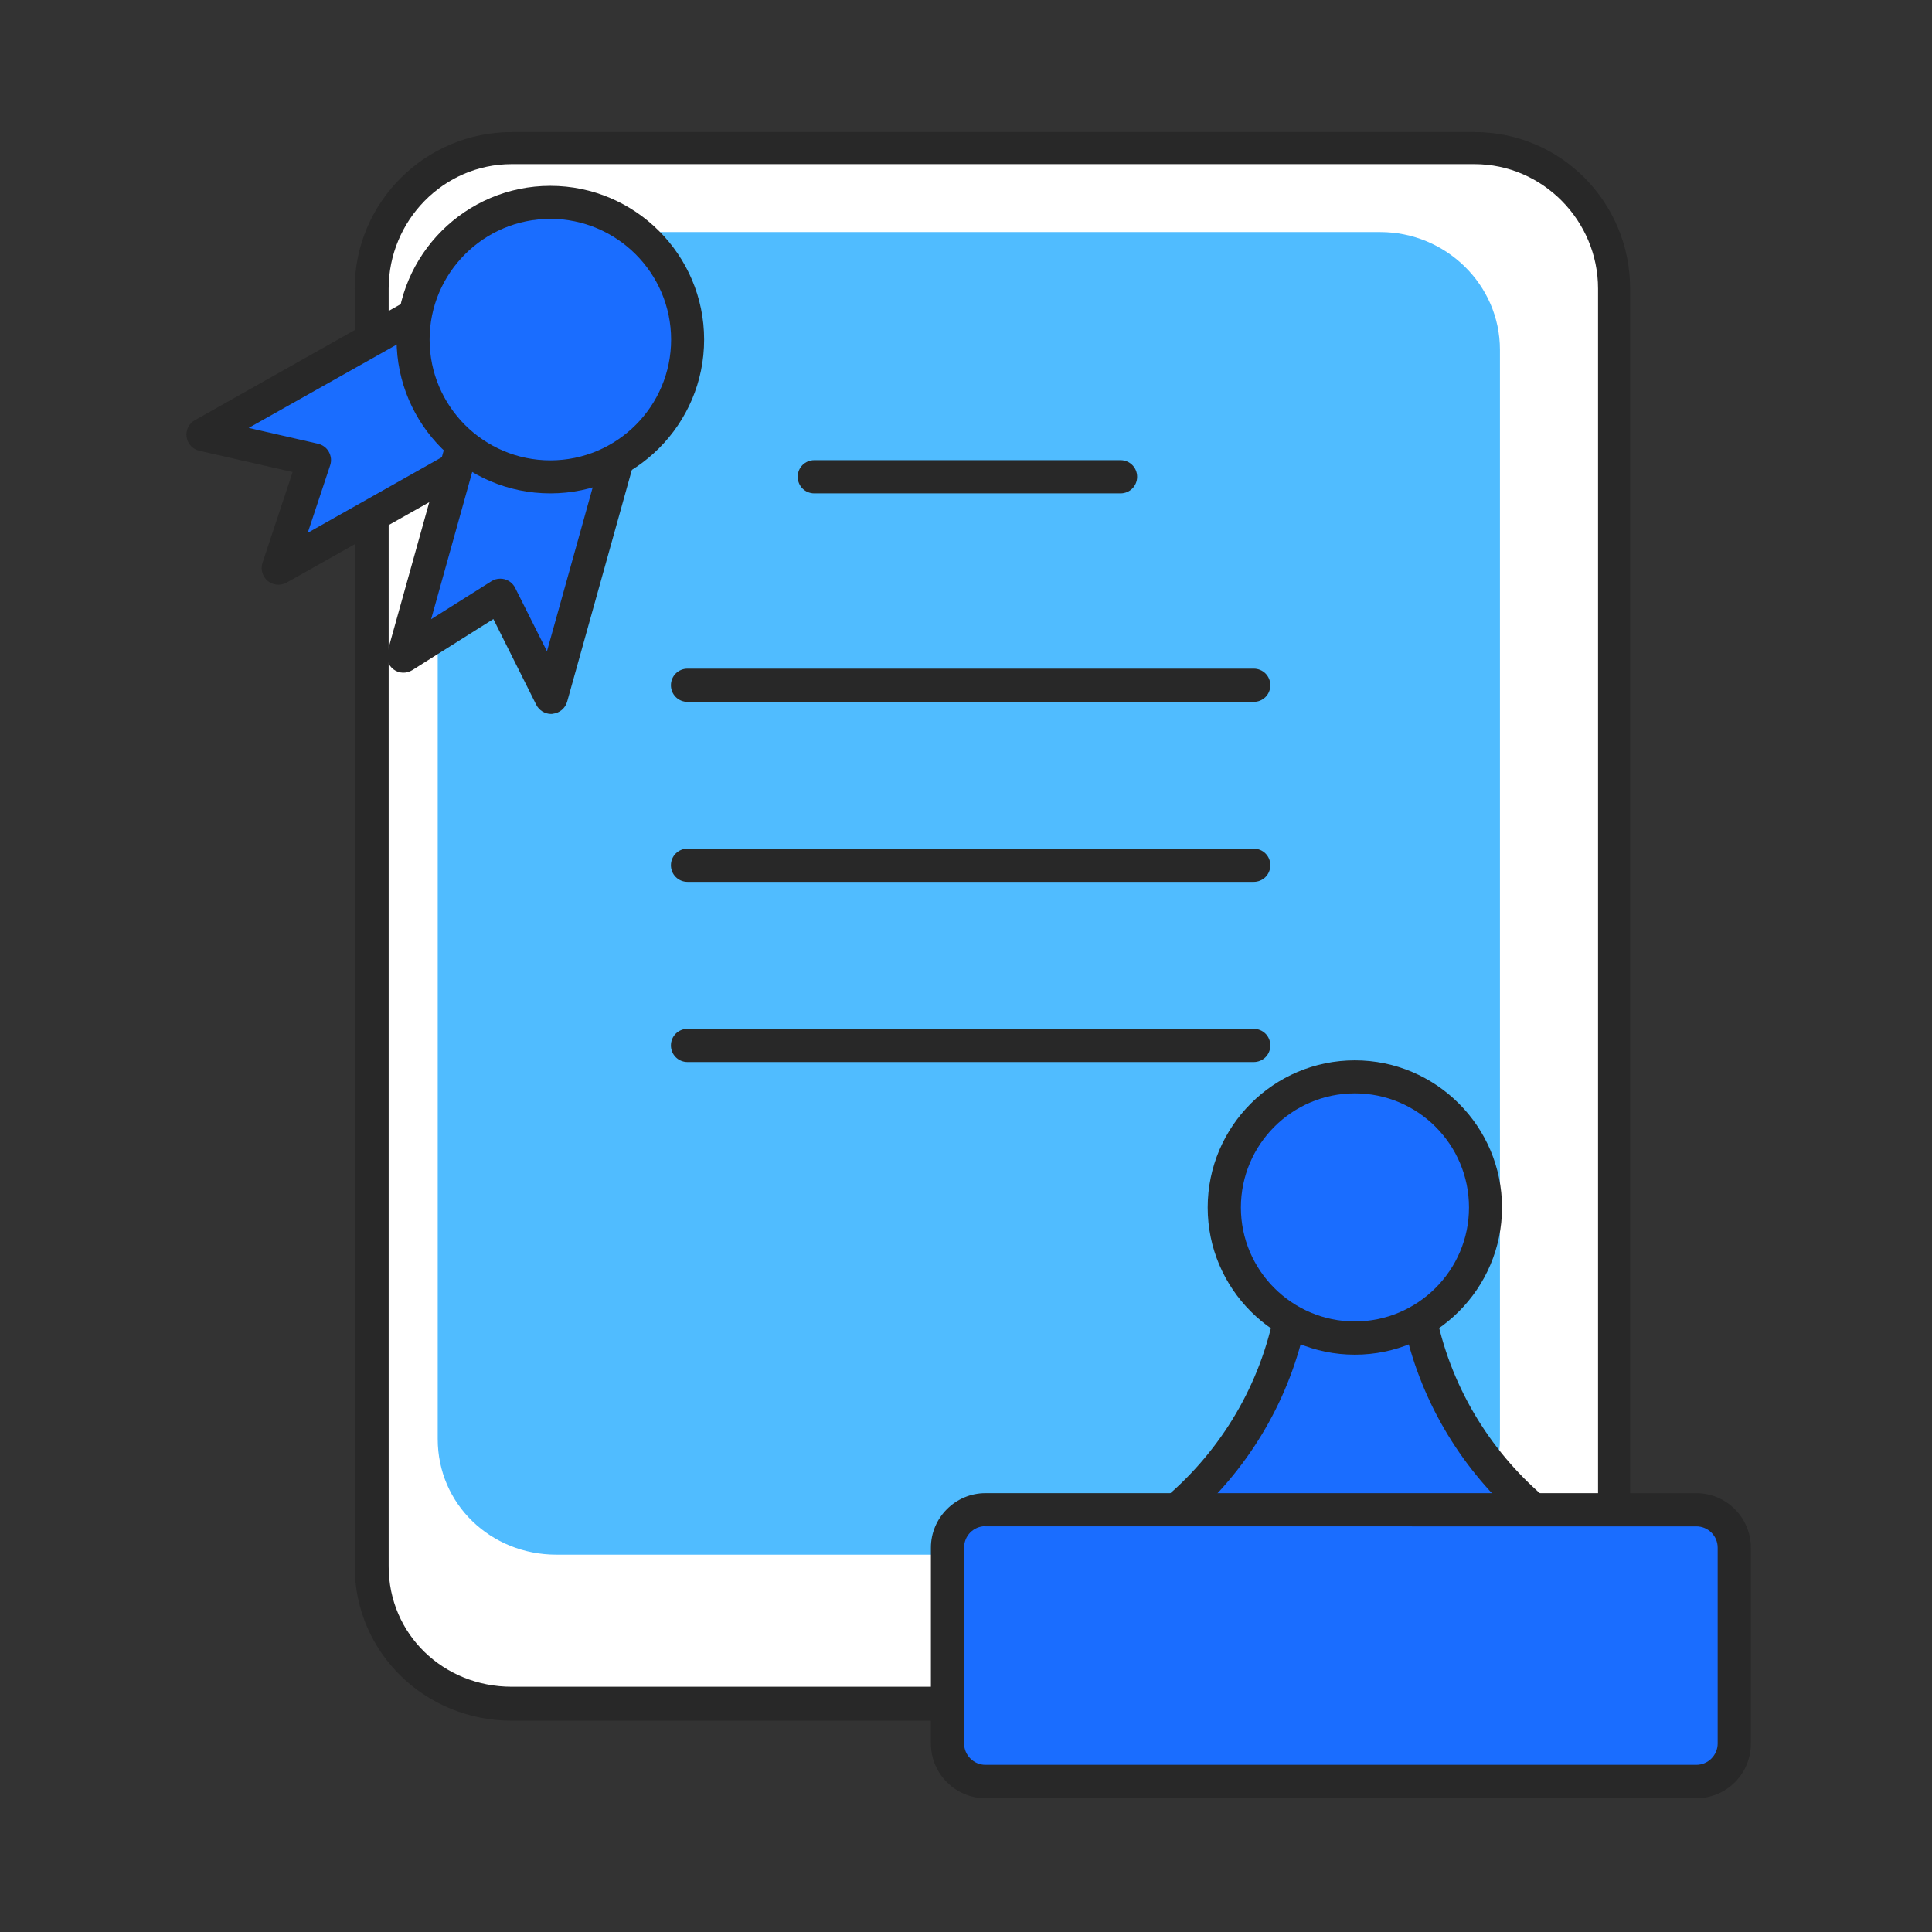 <?xml version="1.0" standalone="no"?><!DOCTYPE svg PUBLIC "-//W3C//DTD SVG 1.1//EN" "http://www.w3.org/Graphics/SVG/1.1/DTD/svg11.dtd"><svg t="1546046341300" class="icon" style="" viewBox="0 0 1024 1024" version="1.1" xmlns="http://www.w3.org/2000/svg" p-id="3702" xmlns:xlink="http://www.w3.org/1999/xlink" width="200" height="200"><rect x="0" y="0" width="1024" height="1024" fill="#333333" stroke="none"/><defs><style type="text/css"></style></defs><path d="M856 830.2c0 41-33.5 73.8-74.5 73.8H271.2c-41 0-74.2-32.8-74.2-73.8V153c0-41 33.2-74 74.2-74h510.3c41 0 74.5 33 74.5 74v677.2z" fill="#FFFFFF" p-id="3703"></path><path d="M781.5 912H271.2c-45.8 0-83.2-36-83.2-81.8V153c0-45.8 37.4-83 83.2-83h510.3c45.8 0 82.5 37.2 82.5 83v677.2c0 45.8-36.7 81.8-82.5 81.8zM271.2 87c-36.1 0-65.2 29.9-65.2 66v677.2c0 36.1 29.1 63.8 65.2 63.8h510.3c36.1 0 65.5-27.7 65.5-63.8V153c0-36.1-29.4-66-65.5-66H271.2z" fill="#282828" p-id="3704"></path><path d="M795 762.7c0 34.6-28.8 61.3-63.4 61.3H294.8c-34.6 0-62.8-26.7-62.8-61.3V185.4c0-34.6 28.2-62.4 62.8-62.4h436.8c34.6 0 63.4 27.8 63.4 62.4v577.3z" fill="#50BCFF" p-id="3705"></path><path d="M147.5 301.1l19.1-57.3-58.9-13.4L230.8 161l39.9 70.8z" fill="#1A6DFF" p-id="3706"></path><path d="M147.5 309.9c-2 0-4-0.7-5.6-2-2.8-2.3-3.9-6.1-2.8-9.5l16-48.2-49.5-11.3c-3.5-0.8-6.2-3.7-6.7-7.3-0.5-3.6 1.2-7.1 4.4-8.9l123.1-69.4c2-1.1 4.4-1.4 6.7-0.8 2.2 0.6 4.2 2.1 5.3 4.1l39.9 70.8c1.1 2 1.4 4.4 0.8 6.7-0.6 2.2-2.1 4.2-4.1 5.3l-123.1 69.4c-1.4 0.8-2.9 1.1-4.4 1.1z m-15.7-83.1l36.8 8.4c2.4 0.6 4.5 2.1 5.7 4.3 1.2 2.2 1.5 4.7 0.7 7.1l-11.9 35.8 95.6-53.9-31.3-55.5-95.6 53.8z" fill="#282828" p-id="3707"></path><path d="M292.1 369.6l-27-54.1-51.2 32.2 38-136.1 78.3 21.9z" fill="#1A6DFF" p-id="3708"></path><path d="M292.1 378.4c-3.3 0-6.4-1.9-7.9-4.9l-22.7-45.4-43 27.1c-3.1 1.9-7 1.8-9.9-0.4-2.9-2.2-4.2-5.9-3.2-9.4l38-136.1c1.3-4.7 6.2-7.4 10.8-6.1l78.3 21.8c2.2 0.6 4.2 2.1 5.3 4.1 1.1 2 1.4 4.4 0.8 6.7l-38 136.1c-1 3.5-4 6-7.6 6.4-0.3 0.1-0.6 0.1-0.9 0.1z m-27-71.7c0.8 0 1.6 0.1 2.4 0.3 2.4 0.7 4.4 2.3 5.5 4.5l16.9 33.7 29.5-105.7-61.4-17-29.5 105.7 31.9-20.1c1.4-0.9 3-1.4 4.7-1.4z" fill="#282828" p-id="3709"></path><path d="M364.4 179.9c0 40.2-32.6 72.7-72.8 72.7-40.2 0-72.8-32.6-72.8-72.7 0-40.2 32.6-72.8 72.8-72.8 40.3 0.1 72.8 32.7 72.8 72.8z" fill="#1A6DFF" p-id="3710"></path><path d="M291.7 261.5c-45 0-81.5-36.6-81.5-81.5 0-45 36.6-81.5 81.5-81.5s81.5 36.6 81.5 81.5-36.6 81.5-81.5 81.5z m0-145.5c-35.3 0-64 28.7-64 64s28.7 64 64 64 64-28.7 64-64-28.8-64-64-64z" fill="#282828" p-id="3711"></path><path d="M749.1 672.9h-62c-4.9 86-69.9 156-153.6 168.4V910c0 9.6 7.8 17.4 17.4 17.4h334.4c9.6 0 17.4-7.8 17.4-17.4v-68.7C819 828.8 754 758.9 749.1 672.9z" fill="#1A6DFF" p-id="3712"></path><path d="M885.3 936.2H550.9c-14.5 0-26.2-11.8-26.2-26.2v-68.7c0-4.3 3.2-8 7.5-8.7 80.1-11.9 141.6-79.3 146.2-160.3 0.3-4.6 4.1-8.3 8.8-8.3h62c4.7 0 8.5 3.6 8.8 8.3 4.6 80.9 66.1 148.3 146.2 160.3 4.3 0.6 7.5 4.3 7.5 8.7V910c-0.1 14.5-11.9 26.2-26.4 26.2z m-343.1-87.5V910c0 4.8 3.9 8.6 8.6 8.6h334.5c4.8 0 8.6-3.9 8.6-8.6v-61.3c-81.9-15.6-144.6-84.1-153-167.1h-45.8c-8.3 83-71 151.5-152.9 167.1z" fill="#282828" p-id="3713"></path><path d="M919.2 924.2c0 11.1-9 20.1-20.1 20.1H522.3c-11.1 0-20.1-9-20.1-20.1V820.3c0-11.1 9-20.1 20.1-20.1h376.8c11.1 0 20.1 9 20.1 20.1v103.9z" fill="#1A6DFF" p-id="3714"></path><path d="M899.1 953.1H522.3c-15.9 0-28.9-13-28.9-28.9V820.3c0-15.9 13-28.9 28.9-28.9h376.8c15.9 0 28.9 13 28.9 28.9v103.9c0 16-13 28.9-28.9 28.9zM522.3 808.9c-6.3 0-11.3 5.1-11.3 11.3v103.9c0 6.2 5.1 11.3 11.3 11.3h376.8c6.2 0 11.3-5.1 11.3-11.3V820.3c0-6.3-5.1-11.3-11.3-11.3H522.3z" fill="#282828" p-id="3715"></path><path d="M787.4 640c0 38.2-31 69.2-69.2 69.2S649 678.2 649 640s31-69.2 69.2-69.2c38.2-0.1 69.2 30.9 69.2 69.2z" fill="#1A6DFF" p-id="3716"></path><path d="M718.1 718c-43 0-78-35-78-78s35-78 78-78 78 35 78 78-35 78-78 78z m0-138.5c-33.3 0-60.4 27.1-60.4 60.5 0 33.3 27.1 60.4 60.4 60.4s60.5-27.1 60.5-60.4c0-33.4-27.1-60.5-60.5-60.5z" fill="#282828" p-id="3717"></path><path d="M593.9 261.5H431.6c-4.9 0-8.8-3.9-8.8-8.8s3.9-8.8 8.8-8.8h162.3c4.9 0 8.8 3.9 8.8 8.8s-3.9 8.8-8.8 8.8z" fill="#282828" p-id="3718"></path><path d="M664.5 372H364.4c-4.9 0-8.8-3.9-8.8-8.8s3.9-8.8 8.8-8.8h300.1c4.9 0 8.8 3.9 8.8 8.8s-3.9 8.8-8.8 8.8z" fill="#282828" p-id="3719"></path><path d="M664.5 467.4H364.4c-4.9 0-8.8-3.9-8.8-8.8s3.9-8.8 8.8-8.8h300.1c4.9 0 8.8 3.9 8.8 8.8s-3.9 8.8-8.8 8.8z" fill="#282828" p-id="3720"></path><path d="M664.5 562.9H364.4c-4.9 0-8.8-3.9-8.8-8.8s3.9-8.8 8.8-8.8h300.1c4.9 0 8.8 3.9 8.8 8.8s-3.9 8.8-8.8 8.8z" fill="#282828" p-id="3721"></path></svg>